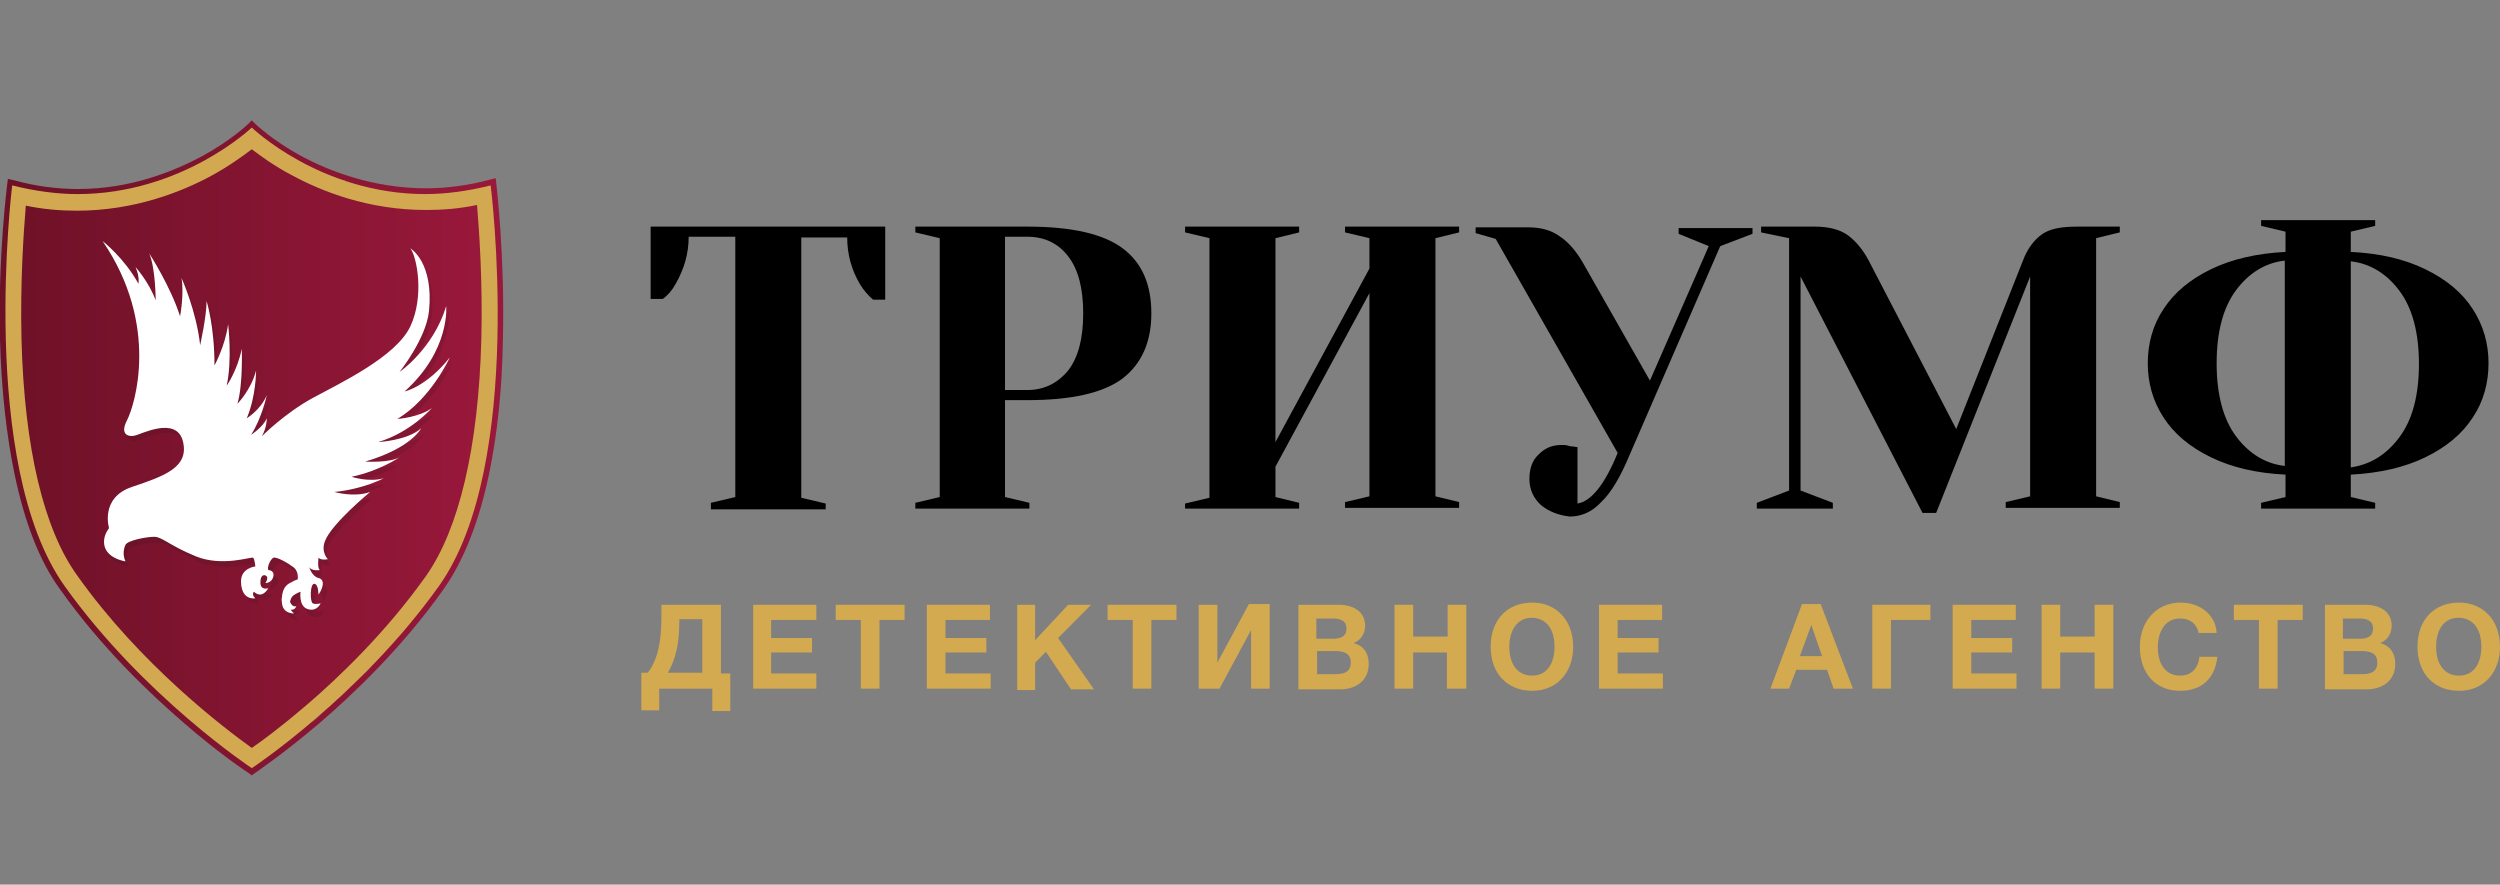 <svg width="195" height="69" viewBox="0 0 195 69" fill="none" xmlns="http://www.w3.org/2000/svg">
<rect x="0" y="0" width="195" height="69" fill="#808080" stroke="none"/>
<g clip-path="url(#clip0_252_55106)">
<path d="M38.72 14.405L38.664 13.897L38.216 14.01C36.538 14.461 34.859 14.687 33.236 14.687C29.096 14.687 25.683 13.333 23.556 12.205C21.262 10.964 19.919 9.667 19.919 9.667L19.64 9.385L19.36 9.667C19.36 9.667 18.017 10.964 15.723 12.205C13.597 13.333 10.239 14.743 6.099 14.743C4.42 14.743 2.742 14.517 1.119 14.066L0.615 13.954L0.559 14.405C0.559 14.461 -0.168 19.932 -0 26.53C0.112 30.422 0.503 33.918 1.119 36.907C1.902 40.686 3.077 43.788 4.7 45.987C7.889 50.499 11.75 54.165 14.38 56.421C17.234 58.902 19.416 60.312 19.416 60.312L19.64 60.481L19.863 60.312C19.863 60.312 22.046 58.846 24.899 56.421C27.529 54.165 31.39 50.499 34.579 45.987C36.146 43.788 37.377 40.686 38.16 36.907C38.776 33.918 39.168 30.422 39.224 26.53C39.391 19.932 38.72 14.461 38.72 14.405ZM33.348 15.138C33.404 15.138 33.404 15.138 33.46 15.138C33.404 15.138 33.404 15.138 33.348 15.138ZM37.825 14.574C37.769 14.574 37.769 14.574 37.713 14.574C37.769 14.574 37.825 14.574 37.825 14.574ZM36.818 14.799C36.762 14.799 36.762 14.799 36.706 14.799C36.762 14.799 36.818 14.799 36.818 14.799ZM36.314 14.912H36.258C36.258 14.912 36.258 14.912 36.314 14.912ZM35.866 14.969C35.81 14.969 35.81 14.969 35.754 14.969C35.754 14.969 35.81 14.969 35.866 14.969ZM35.307 15.025H35.251H35.307ZM34.859 15.081C34.803 15.081 34.803 15.081 34.747 15.081C34.803 15.081 34.859 15.081 34.859 15.081ZM34.356 15.081H34.3H34.356ZM33.908 15.138C33.852 15.138 33.852 15.138 33.796 15.138C33.852 15.138 33.908 15.138 33.908 15.138ZM33.069 15.138C33.013 15.138 32.957 15.138 32.901 15.138C32.957 15.138 33.013 15.138 33.069 15.138ZM32.621 15.138C32.565 15.138 32.509 15.138 32.509 15.138C32.509 15.138 32.565 15.138 32.621 15.138ZM31.67 15.081C31.614 15.081 31.558 15.081 31.558 15.081C31.558 15.081 31.614 15.081 31.67 15.081ZM31.222 15.025C31.166 15.025 31.11 15.025 31.054 15.025C31.166 15.025 31.222 15.025 31.222 15.025ZM30.831 14.969C30.774 14.969 30.719 14.969 30.663 14.969C30.719 14.969 30.774 14.969 30.831 14.969ZM30.439 14.912C30.383 14.912 30.383 14.912 30.327 14.912C30.327 14.912 30.383 14.912 30.439 14.912ZM29.544 14.799C29.488 14.799 29.488 14.799 29.432 14.799C29.488 14.799 29.488 14.799 29.544 14.799ZM29.152 14.743C29.096 14.743 29.04 14.743 29.04 14.687C29.096 14.687 29.096 14.687 29.152 14.743ZM28.816 14.63C28.76 14.63 28.704 14.63 28.704 14.574C28.704 14.63 28.76 14.63 28.816 14.63ZM28.424 14.517C28.369 14.517 28.369 14.517 28.312 14.461C28.312 14.517 28.369 14.517 28.424 14.517ZM27.585 14.348C27.529 14.348 27.529 14.348 27.473 14.292C27.529 14.292 27.585 14.292 27.585 14.348ZM27.249 14.236C27.193 14.236 27.193 14.236 27.137 14.179C27.193 14.179 27.193 14.179 27.249 14.236ZM26.914 14.123C26.858 14.123 26.858 14.123 26.802 14.066C26.858 14.066 26.858 14.066 26.914 14.123ZM26.578 14.01C26.522 14.01 26.522 14.01 26.466 13.954C26.522 13.954 26.522 13.954 26.578 14.01ZM25.851 13.728C25.795 13.728 25.795 13.728 25.739 13.671C25.795 13.671 25.795 13.728 25.851 13.728ZM25.515 13.615C25.459 13.615 25.459 13.559 25.403 13.559C25.459 13.559 25.515 13.559 25.515 13.615ZM25.235 13.446C25.179 13.446 25.179 13.389 25.123 13.389C25.123 13.446 25.179 13.446 25.235 13.446ZM24.899 13.333C24.843 13.333 24.843 13.277 24.787 13.277C24.843 13.277 24.899 13.333 24.899 13.333ZM24.284 13.051C24.284 13.051 24.228 13.051 24.228 12.995C24.228 12.995 24.228 12.995 24.284 13.051ZM24.004 12.882C23.948 12.882 23.948 12.825 23.892 12.825C23.948 12.882 23.948 12.882 24.004 12.882ZM23.724 12.769C23.668 12.769 23.668 12.713 23.612 12.713C23.668 12.713 23.724 12.769 23.724 12.769ZM23.445 12.6C23.389 12.6 23.389 12.543 23.333 12.543C23.389 12.6 23.445 12.6 23.445 12.6ZM23.165 12.487C23.165 12.431 23.165 12.431 23.165 12.487C23.165 12.431 23.165 12.431 23.165 12.487ZM22.885 12.318C22.885 12.318 22.829 12.318 22.829 12.261C22.885 12.261 22.885 12.318 22.885 12.318ZM22.661 12.149L22.605 12.092C22.605 12.149 22.661 12.149 22.661 12.149ZM22.437 12.036L22.381 11.979L22.437 12.036ZM22.213 11.923L22.158 11.867C22.158 11.867 22.213 11.867 22.213 11.923ZM21.766 11.585C21.766 11.585 21.71 11.585 21.766 11.585C21.71 11.585 21.766 11.585 21.766 11.585ZM21.542 11.472L21.486 11.416C21.542 11.472 21.542 11.472 21.542 11.472ZM21.374 11.359L21.318 11.303L21.374 11.359ZM21.206 11.246C21.206 11.246 21.15 11.246 21.15 11.19C21.15 11.19 21.206 11.19 21.206 11.246ZM21.038 11.077C21.038 11.077 20.983 11.077 21.038 11.077C20.983 11.077 21.038 11.077 21.038 11.077ZM20.703 10.852C20.703 10.852 20.647 10.852 20.703 10.852C20.647 10.852 20.703 10.852 20.703 10.852ZM20.311 10.57C20.311 10.57 20.311 10.513 20.311 10.57C20.311 10.513 20.311 10.57 20.311 10.57ZM20.199 10.457C20.143 10.457 20.143 10.457 20.199 10.457C20.143 10.457 20.143 10.457 20.199 10.457ZM20.087 10.344C20.087 10.344 20.031 10.344 20.087 10.344C20.031 10.344 20.087 10.344 20.087 10.344ZM19.36 10.175C19.36 10.231 19.36 10.231 19.36 10.175C19.36 10.231 19.36 10.231 19.36 10.175ZM19.528 10.062C19.472 10.118 19.472 10.118 19.528 10.062C19.472 10.118 19.472 10.118 19.528 10.062ZM19.416 10.118C19.416 10.175 19.416 10.175 19.416 10.118C19.416 10.175 19.416 10.175 19.416 10.118ZM5.819 15.138C5.875 15.138 5.875 15.138 5.931 15.138C5.875 15.138 5.819 15.138 5.819 15.138ZM19.304 10.288C19.304 10.288 19.248 10.288 19.304 10.288C19.248 10.288 19.304 10.288 19.304 10.288ZM19.136 10.4C19.08 10.457 19.024 10.457 19.024 10.513C19.024 10.457 19.08 10.457 19.136 10.4ZM18.968 10.513L18.912 10.57L18.968 10.513ZM18.856 10.626L18.8 10.682C18.8 10.626 18.856 10.626 18.856 10.626ZM18.744 10.682L18.688 10.739C18.688 10.739 18.744 10.739 18.744 10.682ZM18.633 10.795L18.576 10.852C18.576 10.852 18.576 10.795 18.633 10.795ZM18.465 10.908C18.353 10.964 18.241 11.077 18.129 11.134C18.297 11.077 18.409 10.964 18.465 10.908ZM18.129 11.19C18.073 11.19 18.073 11.246 18.017 11.246C18.017 11.246 18.073 11.19 18.129 11.19ZM17.961 11.303C17.905 11.303 17.905 11.359 17.849 11.359C17.849 11.359 17.905 11.303 17.961 11.303ZM17.793 11.416C17.737 11.416 17.737 11.472 17.681 11.472C17.681 11.472 17.737 11.416 17.793 11.416ZM17.625 11.528C17.457 11.641 17.346 11.698 17.178 11.81C17.346 11.698 17.457 11.641 17.625 11.528ZM17.122 11.867C17.066 11.867 17.066 11.923 17.01 11.923C17.01 11.923 17.066 11.867 17.122 11.867ZM16.898 11.979C16.842 11.979 16.842 12.036 16.786 12.036C16.842 12.036 16.842 11.979 16.898 11.979ZM16.674 12.092C16.618 12.092 16.562 12.149 16.562 12.149C16.618 12.149 16.674 12.149 16.674 12.092ZM16.45 12.205C16.282 12.318 16.114 12.374 15.947 12.487C16.171 12.431 16.338 12.318 16.45 12.205ZM15.891 12.543C15.835 12.543 15.779 12.6 15.723 12.6C15.779 12.6 15.835 12.6 15.891 12.543ZM15.611 12.713C15.555 12.713 15.499 12.769 15.443 12.769C15.555 12.769 15.611 12.713 15.611 12.713ZM15.387 12.825C15.331 12.825 15.275 12.882 15.219 12.882C15.275 12.882 15.331 12.825 15.387 12.825ZM15.107 12.938C15.051 12.938 14.995 12.995 14.94 12.995C14.995 12.995 15.051 12.995 15.107 12.938ZM14.828 13.107C14.716 13.164 14.66 13.164 14.548 13.22C14.66 13.164 14.772 13.164 14.828 13.107ZM14.436 13.277C14.38 13.277 14.324 13.333 14.268 13.333C14.324 13.333 14.38 13.277 14.436 13.277ZM14.156 13.389C14.1 13.389 14.044 13.446 13.988 13.446C14.044 13.446 14.1 13.446 14.156 13.389ZM13.876 13.559C13.82 13.559 13.764 13.615 13.709 13.615C13.764 13.559 13.82 13.559 13.876 13.559ZM13.541 13.671C13.485 13.671 13.429 13.728 13.373 13.728C13.429 13.728 13.485 13.671 13.541 13.671ZM13.149 13.784C13.093 13.784 13.037 13.841 12.981 13.841C13.037 13.841 13.093 13.841 13.149 13.784ZM12.813 13.954C12.757 13.954 12.701 14.01 12.645 14.01C12.701 14.01 12.757 13.954 12.813 13.954ZM12.477 14.066C12.422 14.066 12.366 14.123 12.31 14.123C12.366 14.123 12.422 14.066 12.477 14.066ZM12.142 14.179C12.086 14.179 12.03 14.236 11.974 14.236C12.03 14.179 12.086 14.179 12.142 14.179ZM11.806 14.292C11.75 14.292 11.694 14.348 11.638 14.348C11.694 14.292 11.75 14.292 11.806 14.292ZM11.358 14.405C11.303 14.405 11.303 14.405 11.246 14.461C11.246 14.405 11.303 14.405 11.358 14.405ZM10.967 14.517C10.911 14.517 10.855 14.517 10.799 14.574C10.855 14.517 10.911 14.517 10.967 14.517ZM10.575 14.574C10.519 14.574 10.463 14.574 10.407 14.63C10.519 14.63 10.519 14.63 10.575 14.574ZM10.239 14.687C10.183 14.687 10.127 14.687 10.072 14.743C10.127 14.687 10.183 14.687 10.239 14.687ZM9.848 14.743C9.792 14.743 9.736 14.743 9.736 14.743C9.736 14.799 9.792 14.799 9.848 14.743ZM9.344 14.856H9.288C9.344 14.856 9.344 14.856 9.344 14.856ZM8.952 14.912C8.896 14.912 8.841 14.912 8.841 14.912C8.841 14.912 8.896 14.912 8.952 14.912ZM8.561 14.969C8.505 14.969 8.449 14.969 8.393 14.969C8.449 14.969 8.505 14.969 8.561 14.969ZM8.169 15.025C8.113 15.025 8.057 15.025 8.001 15.025C8.057 15.025 8.113 15.025 8.169 15.025ZM7.721 15.081C7.665 15.081 7.61 15.081 7.61 15.081C7.665 15.081 7.665 15.081 7.721 15.081ZM6.77 15.138C6.714 15.138 6.658 15.138 6.658 15.138C6.658 15.138 6.714 15.138 6.77 15.138ZM6.379 15.138C6.323 15.138 6.267 15.138 6.211 15.138C6.267 15.138 6.323 15.138 6.379 15.138ZM5.371 15.138H5.315H5.371ZM4.924 15.081H4.868C4.924 15.081 4.924 15.081 4.924 15.081ZM4.476 15.081C4.42 15.081 4.42 15.081 4.364 15.081C4.42 15.081 4.42 15.081 4.476 15.081ZM3.973 15.025H3.917C3.973 15.025 3.973 15.025 3.973 15.025ZM3.469 14.969C3.413 14.969 3.413 14.969 3.357 14.969C3.413 14.969 3.469 14.969 3.469 14.969ZM3.021 14.912C2.965 14.912 2.965 14.912 3.021 14.912C2.965 14.912 2.965 14.912 3.021 14.912ZM2.518 14.799C2.462 14.799 2.462 14.799 2.406 14.799C2.462 14.799 2.462 14.799 2.518 14.799ZM2.014 14.687C1.958 14.687 1.958 14.687 2.014 14.687C1.958 14.687 1.958 14.687 2.014 14.687ZM1.511 14.63C1.455 14.63 1.455 14.63 1.399 14.63C1.455 14.574 1.455 14.574 1.511 14.63ZM20.311 59.466C20.367 59.41 20.479 59.354 20.591 59.297C20.479 59.354 20.423 59.41 20.311 59.466ZM22.381 57.944C22.549 57.831 22.661 57.718 22.829 57.605C22.717 57.662 22.549 57.774 22.381 57.944ZM23.109 57.38C23.333 57.21 23.612 56.985 23.836 56.759C23.556 56.985 23.333 57.154 23.109 57.38ZM25.179 55.631C24.899 55.857 24.62 56.139 24.34 56.364C24.62 56.083 24.899 55.857 25.179 55.631C25.347 55.462 25.571 55.293 25.739 55.124C25.571 55.293 25.347 55.462 25.179 55.631ZM26.298 54.56C26.466 54.391 26.69 54.221 26.914 53.996C26.69 54.221 26.522 54.391 26.298 54.56ZM27.529 53.432C27.753 53.263 27.921 53.037 28.145 52.811C27.921 53.037 27.697 53.263 27.529 53.432ZM28.424 52.529C28.648 52.304 28.816 52.135 29.04 51.909C28.816 52.135 28.648 52.36 28.424 52.529ZM30.886 49.879C31.222 49.54 31.502 49.146 31.838 48.807C31.502 49.202 31.222 49.54 30.886 49.879Z" fill="url(#paint0_linear_252_55106)"/>
<path d="M19.639 11.641C20.311 12.149 21.374 12.938 22.773 13.671C25.067 14.912 28.704 16.378 33.236 16.378C34.579 16.378 35.922 16.266 37.209 15.984C37.377 18.014 37.656 21.962 37.544 26.474C37.321 34.877 35.81 41.25 33.236 44.916C30.159 49.258 26.465 52.811 23.892 55.011C22.045 56.59 20.478 57.774 19.639 58.338C17.513 56.816 10.966 51.853 6.042 44.916C3.412 41.306 1.902 34.933 1.678 26.53C1.566 22.018 1.846 18.07 2.014 16.04C3.356 16.322 4.699 16.435 5.986 16.435C10.463 16.435 14.156 14.969 16.45 13.728C17.904 12.938 18.968 12.149 19.639 11.641ZM19.639 9.949C19.639 9.949 14.212 15.138 6.042 15.138C4.476 15.138 2.741 14.912 0.95 14.461C0.95 14.461 -1.735 36.174 5.035 45.705C11.19 54.334 19.639 59.917 19.639 59.917C19.639 59.917 28.088 54.334 34.243 45.705C41.014 36.174 38.272 14.461 38.272 14.461C36.481 14.912 34.747 15.138 33.18 15.138C25.011 15.138 19.639 9.949 19.639 9.949Z" fill="#D2A951"/>
<path opacity="0.12" d="M35.307 28.279C33.405 30.647 31.782 30.929 31.782 30.929C35.307 27.715 35.028 24.274 35.028 24.274C33.965 27.602 31.391 29.407 31.391 29.407C31.391 29.407 33.461 26.812 33.685 24.669C34.076 20.834 32.23 19.763 32.23 19.763C32.733 20.383 33.405 23.485 32.23 25.854C31.055 28.222 26.802 30.253 24.62 31.437C22.438 32.621 20.647 34.426 20.647 34.426C21.039 33.806 21.039 33.016 21.039 33.016C20.703 33.636 19.808 34.313 19.808 34.313C20.647 33.016 21.039 31.211 21.039 31.211C20.535 32.396 19.472 33.016 19.472 33.016C20.2 31.324 20.2 29.294 20.2 29.294C19.808 30.817 18.745 31.888 18.745 31.888C19.137 30.366 19.081 27.602 19.081 27.602C18.745 29.294 17.906 30.478 17.906 30.478C18.297 28.448 18.018 25.684 18.018 25.684C17.794 27.376 16.954 28.899 16.954 28.899C16.954 25.797 16.339 23.88 16.339 23.88C16.339 25.064 15.835 27.32 15.835 27.32C15.5 24.669 14.38 22.075 14.38 22.075C14.604 23.372 14.269 25.064 14.269 25.064C13.541 22.695 11.863 20.157 11.863 20.157C12.366 21.342 12.366 23.823 12.366 23.823C11.863 22.413 10.8 21.229 10.8 21.229C11.135 21.962 11.023 22.526 11.023 22.526C9.848 20.496 8.226 19.199 8.226 19.199C12.702 25.741 10.8 32.001 10.128 33.185C9.513 34.37 10.352 34.483 10.743 34.37C11.135 34.257 13.989 32.791 14.492 34.821C14.996 36.851 13.038 37.472 10.52 38.374C8.002 39.22 8.729 41.589 8.729 41.589C8.729 41.589 8.337 42.04 8.337 42.66C8.337 43.957 10.016 44.183 10.016 44.183C9.68 43.562 10.016 42.886 10.016 42.886C10.184 42.491 11.751 42.322 12.366 42.322C12.982 42.322 13.541 42.942 15.611 43.844C17.682 44.691 19.976 43.844 20.088 43.957C20.2 44.07 20.256 44.634 20.256 44.634C20.256 44.634 19.137 44.747 19.137 45.875C19.193 47.341 20.256 47.116 20.256 47.116C19.92 46.777 20.144 46.608 20.144 46.608C20.759 47.228 21.263 46.326 21.263 46.326C21.263 46.326 20.647 46.552 20.647 45.875C20.647 45.198 21.039 45.254 21.151 45.424C21.263 45.649 21.039 45.931 21.039 45.931C21.039 45.931 21.543 45.931 21.655 45.424C21.767 44.916 21.263 44.916 21.263 44.916C21.151 44.691 21.487 44.07 21.655 43.957C21.878 43.844 22.83 44.408 23.221 44.691C23.613 45.029 23.557 45.649 23.557 45.649C23.557 45.649 23.445 45.649 23.053 45.875C22.774 46.044 22.494 46.27 22.382 46.777C22.27 46.89 22.214 47.059 22.27 47.341C22.27 47.398 22.326 47.454 22.326 47.51C22.382 48.413 23.277 48.356 23.277 48.356C23.109 48.243 22.997 48.074 22.942 47.962C23.109 47.962 23.277 47.905 23.389 47.679C23.389 47.679 23.109 47.792 22.942 47.454C22.997 47.285 23.109 47.116 23.109 47.116C23.389 46.834 23.781 46.721 23.781 46.721C23.781 46.721 23.613 47.849 24.34 48.074C25.068 48.3 25.348 47.623 25.348 47.623C25.348 47.623 24.956 47.736 24.732 47.623C24.508 47.51 24.508 46.1 24.844 46.1C25.18 46.1 25.18 46.946 25.18 46.946C25.571 46.439 25.683 45.762 25.18 45.649C24.676 45.536 24.452 44.803 24.452 44.803C24.564 45.029 25.18 44.916 25.18 44.916C24.956 44.803 25.068 43.957 25.068 43.957C25.292 44.183 25.795 44.07 25.795 44.07C25.795 44.07 25.292 43.562 25.571 42.66C26.075 41.307 29.096 38.825 29.096 38.825C27.866 39.276 26.299 38.825 26.299 38.825C28.593 38.599 30.16 37.754 30.16 37.754C28.985 38.092 27.642 37.641 27.642 37.641C29.824 37.19 31.391 36.118 31.391 36.118C30.551 36.569 28.705 36.456 28.705 36.456C32.342 35.385 33.069 33.862 33.069 33.862C32.006 34.821 29.712 34.934 29.712 34.934C32.23 34.2 33.908 32.283 33.908 32.283C32.845 33.016 31.223 33.129 31.223 33.129C33.853 31.493 35.307 28.279 35.307 28.279Z" fill="#151717"/>
<path d="M9.792 42.491C9.792 42.491 9.456 43.111 9.792 43.788C9.792 43.788 8.113 43.562 8.113 42.265C8.113 41.645 8.505 41.194 8.505 41.194C8.505 41.194 7.777 38.825 10.295 37.979C12.813 37.133 14.771 36.456 14.268 34.426C13.764 32.395 10.911 33.918 10.519 33.975C10.127 34.087 9.288 33.975 9.903 32.79C10.519 31.606 12.477 25.346 8.001 18.804C8.001 18.804 9.68 20.101 10.799 22.131C10.799 22.131 10.911 21.624 10.575 20.834C10.575 20.834 11.638 22.018 12.142 23.428C12.142 23.428 12.142 20.947 11.638 19.762C11.638 19.762 13.317 22.357 14.044 24.669C14.044 24.669 14.38 22.977 14.156 21.68C14.156 21.68 15.331 24.274 15.611 26.925C15.611 26.925 16.114 24.669 16.114 23.485C16.114 23.485 16.73 25.402 16.73 28.504C16.73 28.504 17.569 26.981 17.793 25.289C17.793 25.289 18.129 28.053 17.681 30.083C17.681 30.083 18.52 28.899 18.856 27.207C18.856 27.207 18.968 29.97 18.52 31.493C18.52 31.493 19.584 30.422 19.975 28.899C19.975 28.899 19.975 30.929 19.248 32.621C19.248 32.621 20.311 32.001 20.814 30.816C20.814 30.816 20.423 32.621 19.584 33.918C19.584 33.918 20.535 33.298 20.814 32.621C20.814 32.621 20.814 33.354 20.423 34.031C20.423 34.031 22.213 32.226 24.395 31.042C26.578 29.858 30.886 27.827 32.005 25.459C33.124 23.09 32.509 19.988 32.005 19.368C32.005 19.368 33.852 20.439 33.46 24.274C33.236 26.417 31.166 29.012 31.166 29.012C31.166 29.012 33.796 27.207 34.803 23.88C34.803 23.88 35.139 27.32 31.558 30.534C31.558 30.534 33.236 30.196 35.083 27.884C35.083 27.884 33.628 31.098 30.998 32.678C30.998 32.678 32.677 32.565 33.684 31.832C33.684 31.832 32.005 33.749 29.487 34.482C29.487 34.482 31.782 34.37 32.845 33.411C32.845 33.411 32.117 34.933 28.48 36.005C28.48 36.005 30.383 36.118 31.166 35.667C31.166 35.667 29.599 36.738 27.417 37.189C27.417 37.189 28.76 37.641 29.935 37.302C29.935 37.302 28.368 38.148 26.074 38.374C26.074 38.374 27.641 38.825 28.872 38.374C28.872 38.374 25.85 40.855 25.347 42.209C25.011 43.055 25.571 43.619 25.571 43.619C25.571 43.619 25.067 43.731 24.843 43.506C24.843 43.506 24.731 44.352 24.955 44.465C24.955 44.465 24.34 44.577 24.116 44.239C24.116 44.239 24.34 44.972 24.843 45.085C25.347 45.198 25.235 45.818 24.843 46.382C24.843 46.382 24.843 45.536 24.507 45.536C24.172 45.536 24.172 46.946 24.395 47.059C24.619 47.172 25.011 47.059 25.011 47.059C25.011 47.059 24.731 47.736 24.004 47.51C23.276 47.285 23.444 46.157 23.444 46.157C23.444 46.157 23.053 46.269 22.773 46.551C22.773 46.551 22.269 47.341 22.941 47.849C22.941 47.849 22.046 47.905 21.989 47.002C21.933 45.931 22.325 45.593 22.717 45.423C23.109 45.198 23.221 45.198 23.221 45.198C23.221 45.198 23.332 44.577 22.885 44.239C22.437 43.901 21.542 43.393 21.318 43.506C21.094 43.619 20.814 44.239 20.926 44.465C20.926 44.465 21.43 44.465 21.318 44.972C21.206 45.48 20.703 45.48 20.703 45.48C20.703 45.48 20.926 45.141 20.814 44.972C20.703 44.803 20.311 44.747 20.311 45.423C20.311 46.1 20.926 45.875 20.926 45.875C20.926 45.875 20.479 46.777 19.807 46.157C19.807 46.157 19.584 46.382 19.919 46.664C19.919 46.664 18.856 46.89 18.8 45.423C18.744 44.295 19.919 44.183 19.919 44.183C19.919 44.183 19.863 43.619 19.751 43.506C19.639 43.393 17.345 44.239 15.275 43.393C13.205 42.547 12.645 41.87 12.03 41.87C11.414 41.87 9.959 42.152 9.792 42.491Z" fill="white"/>
<path d="M22.437 46.156C22.437 46.156 21.878 46.269 21.989 46.946C22.045 47.341 22.885 47.905 23.108 47.284C23.108 47.284 22.661 47.453 22.549 46.608C22.549 45.987 22.437 46.156 22.437 46.156Z" fill="white"/>
<path d="M55.45 39.22L57.353 38.769V18.465H53.716C53.716 19.762 53.38 20.947 52.708 22.131C52.429 22.639 52.093 23.034 51.701 23.316H50.75V17.676H69.047V23.372H68.096C67.704 23.034 67.368 22.639 67.089 22.188C66.417 21.06 66.081 19.819 66.081 18.522H62.5V38.825L64.403 39.276V39.727H55.45V39.22Z" fill="black"/>
<path d="M71.397 39.22L73.299 38.769V18.578L71.397 18.127V17.676H80.125C83.594 17.676 86.056 18.24 87.567 19.368C89.078 20.496 89.805 22.188 89.805 24.444C89.805 26.643 89.078 28.335 87.567 29.519C86.056 30.647 83.594 31.211 80.125 31.211H78.391V38.769L80.293 39.22V39.671H71.397V39.22ZM80.125 30.422C81.412 30.422 82.475 29.914 83.315 28.899C84.098 27.884 84.49 26.417 84.49 24.444C84.49 22.47 84.098 21.003 83.315 19.988C82.531 18.973 81.468 18.465 80.125 18.465H78.391V30.422H80.125Z" fill="black"/>
<path d="M92.436 39.727V39.276L94.338 38.825V18.578L92.436 18.127V17.676H101.332V18.127L99.486 18.578V34.482L106.816 20.947V18.578L104.913 18.127V17.676H113.81V18.127L111.964 18.578V38.712L113.81 39.163V39.614H104.913V39.163L106.816 38.712V22.864L99.486 36.4V38.769L101.332 39.22V39.671H92.436V39.727Z" fill="black"/>
<path d="M120.189 39.389C119.63 38.881 119.294 38.204 119.294 37.358C119.294 36.569 119.518 35.892 120.022 35.441C120.525 34.933 121.085 34.708 121.812 34.708C121.98 34.708 122.148 34.708 122.316 34.764C122.484 34.82 122.596 34.82 122.651 34.82L123.043 34.877V39.276C124.106 39.107 125.169 37.809 126.177 35.328L116.664 18.634L115.098 18.183V17.732H119.182C120.189 17.732 121.029 17.957 121.7 18.465C122.372 18.916 122.931 19.593 123.435 20.439L128.695 29.688L133.283 19.198L130.933 18.239V17.788H136.696V18.239L134.178 19.198L127.128 35.441C126.4 37.189 125.673 38.43 124.89 39.163C124.162 39.953 123.323 40.291 122.428 40.291C121.532 40.178 120.805 39.896 120.189 39.389Z" fill="black"/>
<path d="M140.444 21.567V38.261L142.962 39.22V39.671H137.031V39.22L139.549 38.261V18.578L137.367 18.127V17.676H141.564C142.627 17.676 143.522 17.901 144.137 18.353C144.753 18.804 145.312 19.48 145.76 20.326L152.586 33.467L157.79 20.326C158.126 19.424 158.63 18.747 159.245 18.296C159.861 17.845 160.756 17.676 162.043 17.676H165.344V18.127L163.498 18.578V38.712L165.344 39.163V39.614H156.447V39.163L158.35 38.712V21.567L151.02 40.009H149.957L140.444 21.567Z" fill="black"/>
<path d="M176.367 39.219L178.27 38.768V37.02C175.975 36.907 174.073 36.456 172.45 35.666C170.828 34.877 169.597 33.862 168.757 32.565C167.918 31.267 167.526 29.857 167.526 28.335C167.526 26.812 167.918 25.346 168.757 24.105C169.597 22.808 170.828 21.793 172.45 21.003C174.073 20.213 176.031 19.762 178.27 19.649V18.07L176.367 17.619V17.168H185.264V17.619L183.361 18.07V19.649C185.656 19.762 187.558 20.213 189.181 21.003C190.803 21.793 192.034 22.808 192.874 24.105C193.713 25.402 194.105 26.812 194.105 28.335C194.105 29.857 193.713 31.324 192.874 32.565C192.034 33.862 190.803 34.877 189.181 35.666C187.558 36.456 185.6 36.907 183.361 37.02V38.768L185.264 39.219V39.671H176.367V39.219ZM178.214 20.326C176.703 20.495 175.416 21.285 174.409 22.639C173.402 23.992 172.898 25.91 172.898 28.335C172.898 30.76 173.402 32.677 174.409 34.031C175.416 35.384 176.703 36.174 178.214 36.343V20.326ZM187.166 34.087C188.173 32.734 188.677 30.816 188.677 28.391C188.677 25.966 188.173 24.049 187.166 22.695C186.159 21.341 184.872 20.552 183.361 20.383V36.456C184.928 36.23 186.159 35.441 187.166 34.087Z" fill="black"/>
<path d="M55.562 55.406V53.714H51.421V55.406H50.023V52.473H50.526C51.309 51.458 51.589 50.048 51.589 48.131V47.172H56.233V52.53H56.961V55.462H55.562V55.406ZM54.779 48.3H52.988V48.413C52.988 50.217 52.708 51.402 52.093 52.473H54.779V48.3Z" fill="#D3AA50"/>
<path d="M63.619 48.356H60.15V49.766H63.339V50.894H60.15V52.53H63.675V53.714H58.751V47.172H63.675V48.356H63.619Z" fill="#D3AA50"/>
<path d="M70.558 48.356H68.6V53.714H67.145V48.356H65.186V47.172H70.558V48.356Z" fill="#D3AA50"/>
<path d="M77.216 48.356H73.747V49.766H76.936V50.894H73.747V52.53H77.272V53.714H72.292V47.172H77.216V48.356Z" fill="#D3AA50"/>
<path d="M82.532 49.766L85.33 53.77H83.539L81.581 50.838L80.742 51.684V53.827H79.343V47.172H80.742V49.935L83.316 47.172H85.106L82.532 49.766Z" fill="#D3AA50"/>
<path d="M91.764 48.356H89.806V53.714H88.351V48.356H86.393V47.172H91.764V48.356Z" fill="#D3AA50"/>
<path d="M99.038 53.714H97.584V49.145L95.122 53.714H93.499V47.172H94.954V51.683L97.416 47.115H99.038V53.714Z" fill="#D3AA50"/>
<path d="M104.41 47.172C105.529 47.172 106.48 47.679 106.48 48.807C106.48 49.428 106.144 49.935 105.585 50.161C106.256 50.33 106.76 50.838 106.76 51.797C106.76 53.094 105.753 53.77 104.522 53.77H101.276V47.172H104.41ZM102.675 49.823H103.962C104.466 49.823 105.025 49.71 105.025 49.033C105.025 48.356 104.466 48.243 103.962 48.243H102.675V49.823ZM102.675 52.586H104.13C104.746 52.586 105.361 52.473 105.361 51.684C105.361 50.894 104.746 50.781 104.074 50.781H102.731V52.586H102.675Z" fill="#D3AA50"/>
<path d="M114.314 53.714H112.859V50.894H110.229V53.714H108.774V47.172H110.229V49.653H112.915V47.172H114.37V53.714H114.314Z" fill="#D3AA50"/>
<path d="M122.707 50.443C122.707 52.473 121.42 53.883 119.518 53.883C117.559 53.883 116.272 52.529 116.272 50.443C116.272 48.356 117.559 47.002 119.518 47.002C121.42 47.002 122.707 48.412 122.707 50.443ZM117.727 50.443C117.727 51.853 118.399 52.699 119.518 52.699C120.581 52.699 121.252 51.853 121.252 50.443C121.252 49.033 120.581 48.187 119.462 48.187C118.455 48.187 117.727 49.033 117.727 50.443Z" fill="#D3AA50"/>
<path d="M129.646 48.356H126.176V49.766H129.366V50.894H126.176V52.53H129.702V53.714H124.722V47.172H129.646V48.356Z" fill="#D3AA50"/>
<path d="M144.528 53.714H143.018L142.514 52.247H140.108L139.549 53.714H138.094L140.556 47.115H142.011L144.528 53.714ZM141.283 48.751L140.388 51.176H142.122L141.283 48.751Z" fill="#D3AA50"/>
<path d="M150.628 48.356H147.495V53.714H146.04V47.172H150.572V48.356H150.628Z" fill="#D3AA50"/>
<path d="M157.231 48.356H153.761V49.766H156.951V50.894H153.761V52.53H157.287V53.714H152.307V47.172H157.231V48.356Z" fill="#D3AA50"/>
<path d="M164.84 53.714H163.385V50.894H160.699V53.714H159.244V47.172H160.699V49.653H163.385V47.172H164.84V53.714Z" fill="#D3AA50"/>
<path d="M170.044 53.883C168.141 53.883 166.91 52.529 166.91 50.443C166.91 48.525 168.141 47.002 170.1 47.002C171.666 47.002 172.841 48.018 172.897 49.371H171.498C171.331 48.638 170.827 48.243 170.044 48.243C168.813 48.243 168.309 49.371 168.309 50.499C168.309 51.853 168.98 52.699 170.044 52.699C170.883 52.699 171.442 52.191 171.554 51.232H172.953C172.785 52.811 171.834 53.883 170.044 53.883Z" fill="#D3AA50"/>
<path d="M179.612 48.356H177.653V53.714H176.199V48.356H174.24V47.172H179.612V48.356Z" fill="#D3AA50"/>
<path d="M184.48 47.172C185.599 47.172 186.55 47.679 186.55 48.807C186.55 49.428 186.215 49.935 185.655 50.161C186.327 50.33 186.83 50.838 186.83 51.797C186.83 53.094 185.823 53.77 184.592 53.77H181.347V47.172H184.48ZM182.746 49.823H184.032C184.536 49.823 185.096 49.71 185.096 49.033C185.096 48.356 184.536 48.243 184.032 48.243H182.746V49.823ZM182.746 52.586H184.2C184.816 52.586 185.431 52.473 185.431 51.684C185.431 50.894 184.816 50.781 184.144 50.781H182.801V52.586H182.746Z" fill="#D3AA50"/>
<path d="M194.999 50.443C194.999 52.473 193.712 53.883 191.81 53.883C189.851 53.883 188.564 52.529 188.564 50.443C188.564 48.356 189.851 47.002 191.81 47.002C193.712 47.002 194.999 48.412 194.999 50.443ZM190.019 50.443C190.019 51.853 190.691 52.699 191.81 52.699C192.873 52.699 193.544 51.853 193.544 50.443C193.544 49.033 192.873 48.187 191.754 48.187C190.691 48.187 190.019 49.033 190.019 50.443Z" fill="#D3AA50"/>
</g>
<defs>
<linearGradient id="paint0_linear_252_55106" x1="-0" y1="34.932" x2="39.245" y2="34.932" gradientUnits="userSpaceOnUse">
<stop stop-color="#6D1127"/>
<stop offset="1" stop-color="#9A183B"/>
</linearGradient>
<clipPath id="clip0_252_55106">
<rect width="195" height="51.096" fill="white" transform="translate(0 9.385)"/>
</clipPath>
</defs>
</svg>
